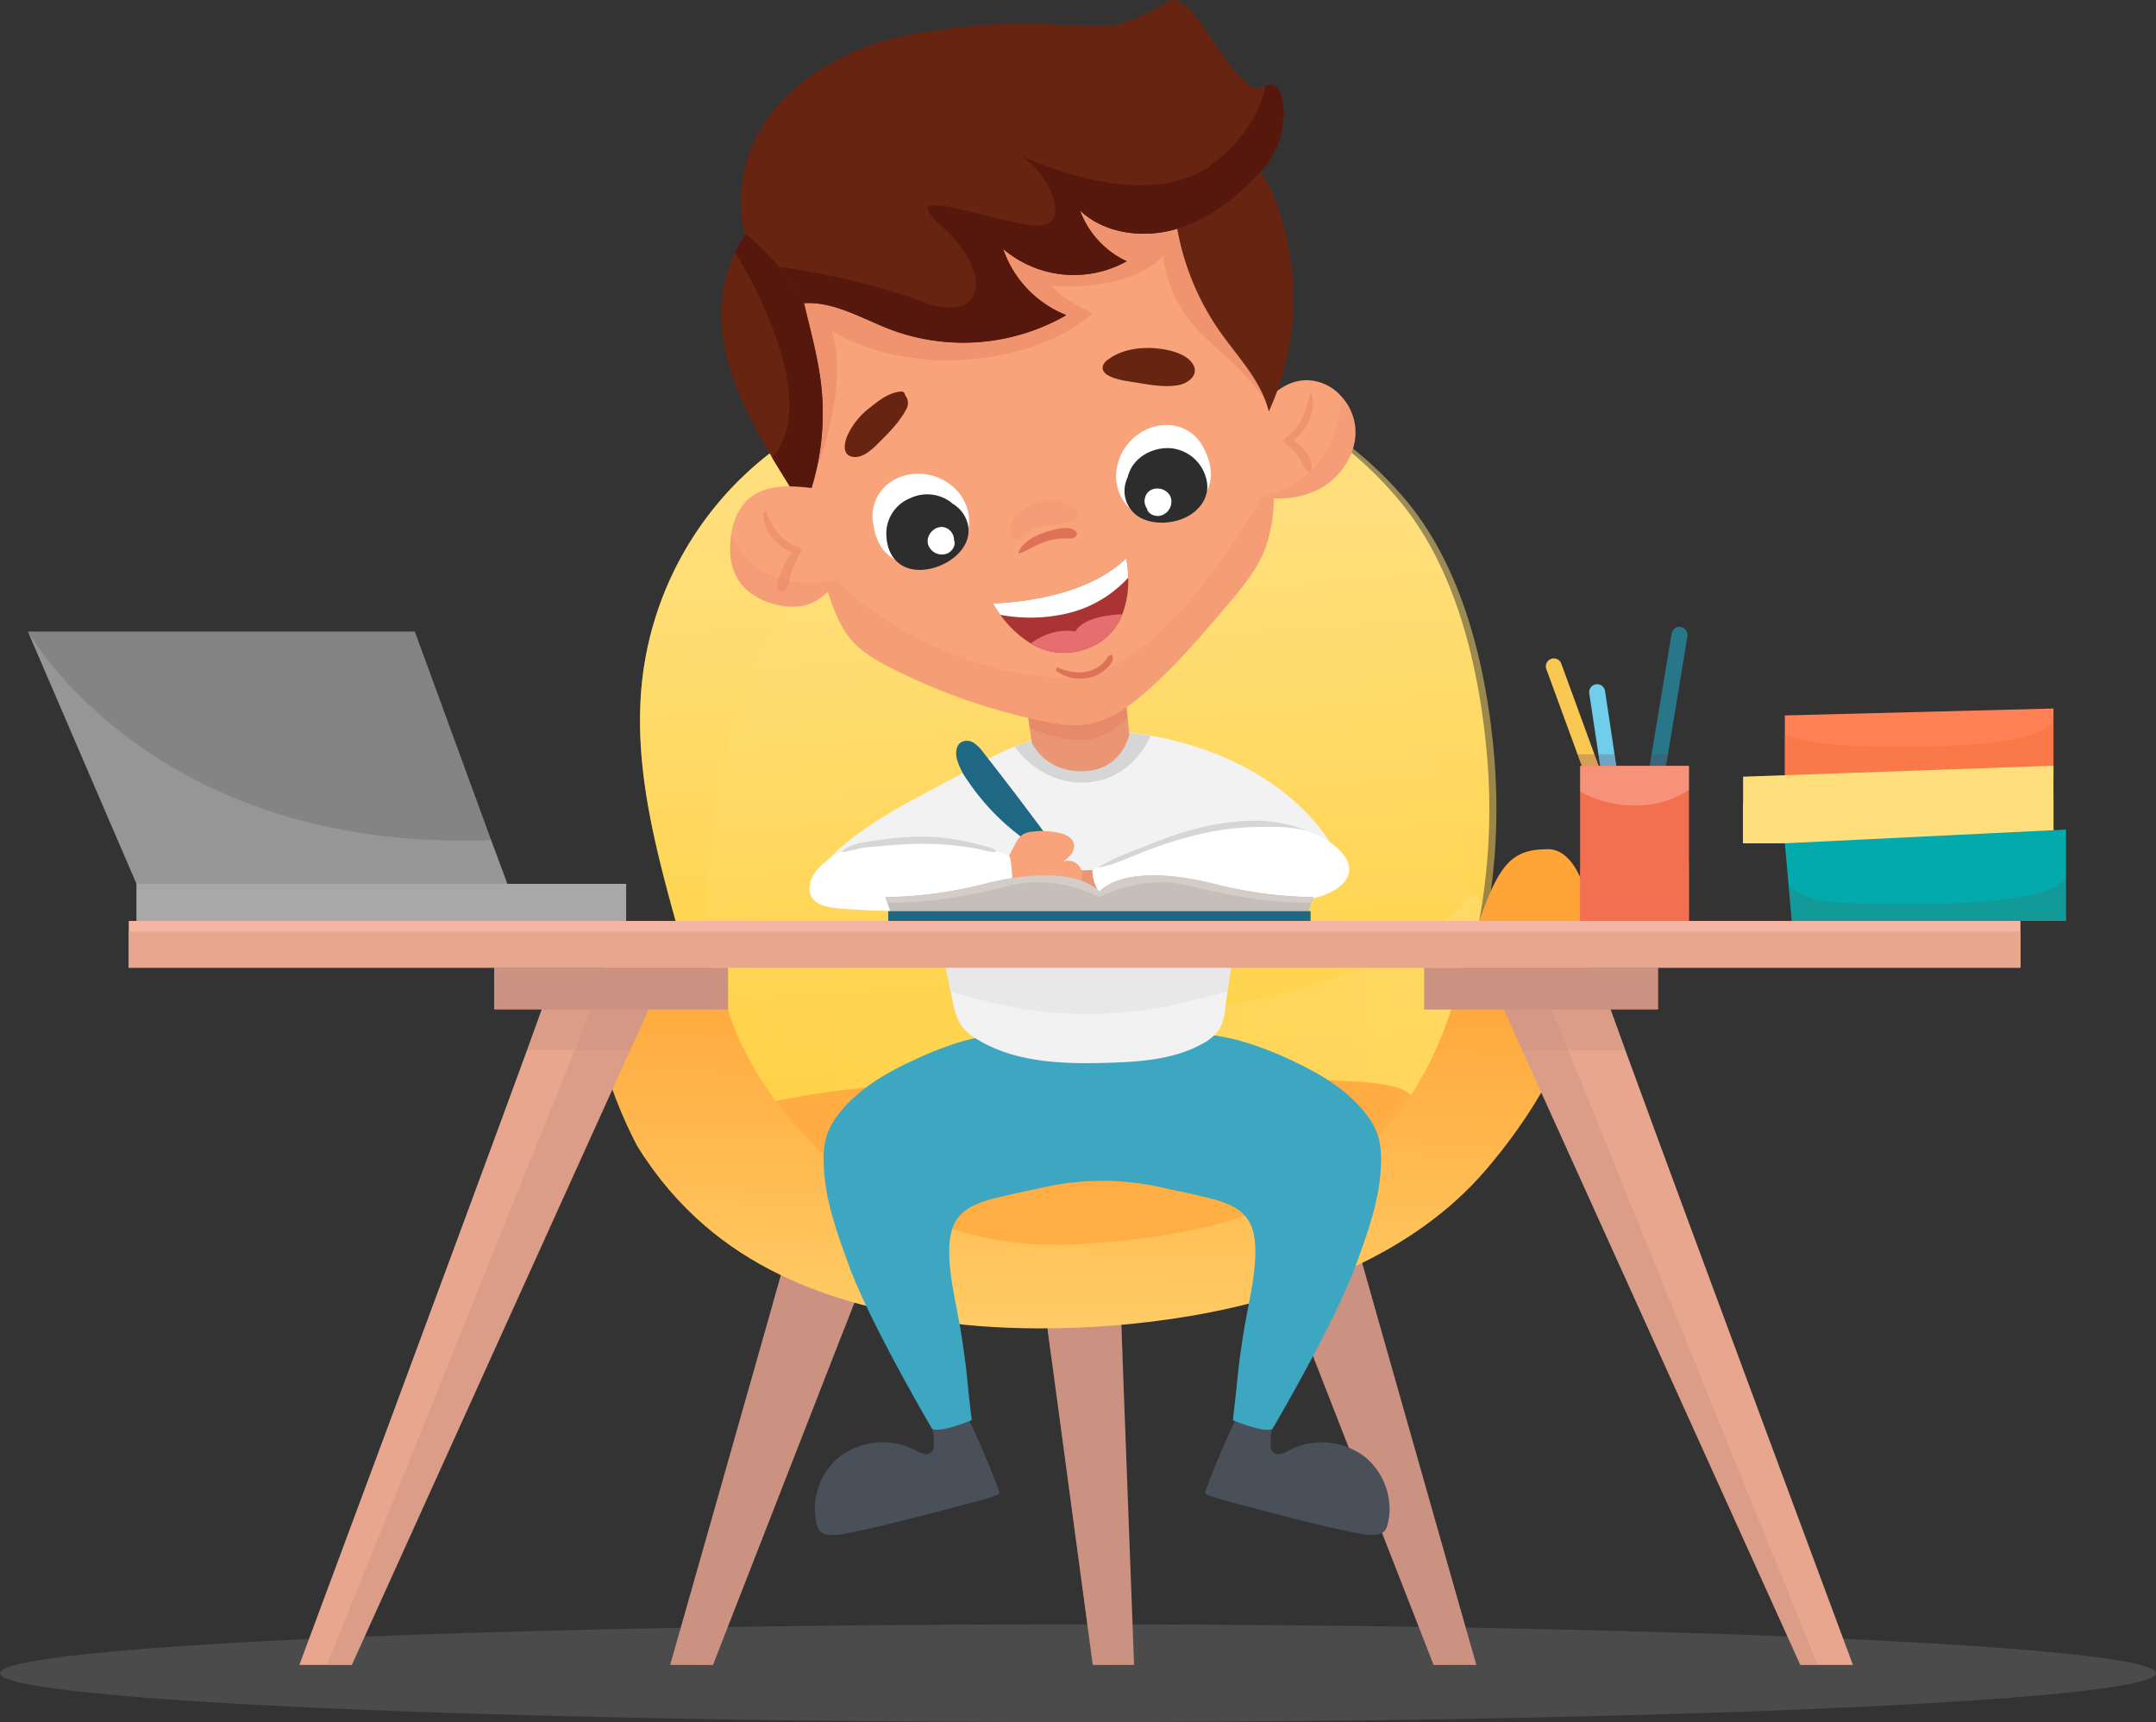 <svg xmlns="http://www.w3.org/2000/svg" xmlns:xlink="http://www.w3.org/1999/xlink" viewBox="0 0 650.18 519.38"><rect x="0" y="0" width="650.18" height="519.38" fill="#333333" stroke="none"/><defs><style>.cls-1{isolation:isolate;}.cls-2{fill:#6b6b6b;}.cls-2,.cls-48{opacity:0.42;}.cls-11,.cls-18,.cls-2,.cls-22,.cls-23,.cls-25,.cls-32,.cls-33,.cls-34,.cls-38,.cls-4,.cls-40,.cls-46,.cls-48,.cls-52,.cls-6,.cls-9{mix-blend-mode:multiply;}.cls-3{fill:#ff8155;}.cls-4{fill:#f46d36;}.cls-4,.cls-40{opacity:0.36;}.cls-5{fill:#cc9281;}.cls-6{opacity:0.44;}.cls-7{fill:url(#linear-gradient);}.cls-8{opacity:0.51;fill:url(#linear-gradient-2);}.cls-31,.cls-49,.cls-8{mix-blend-mode:screen;}.cls-9{opacity:0.45;fill:url(#linear-gradient-3);}.cls-10,.cls-11{fill:#ffae43;}.cls-11{opacity:0.56;}.cls-12{fill:url(#linear-gradient-4);}.cls-13{fill:#495059;}.cls-14{fill:#f2f2f2;}.cls-15,.cls-34{fill:#d6d6d6;}.cls-16{fill:#ea9573;}.cls-17{fill:#3da6c0;}.cls-18{opacity:0.4;}.cls-19{fill:#1f6884;}.cls-20{fill:#f8a37a;}.cls-21{fill:#fff;}.cls-22,.cls-23,.cls-29,.cls-33{fill:#dd7258;}.cls-22{opacity:0.31;}.cls-23{opacity:0.09;}.cls-24,.cls-25{fill:#672410;}.cls-25{opacity:0.32;}.cls-26{fill:#2d2d2d;}.cls-27{fill:#a33;}.cls-28{fill:#e56e6e;}.cls-30{fill:#56170d;}.cls-31{opacity:0.28;}.cls-32,.cls-33{opacity:0.12;}.cls-34{opacity:0.33;}.cls-35{fill:#e7a68d;}.cls-36{fill:#f4b5a2;}.cls-37{fill:#ffdf7b;}.cls-39{fill:#02aaac;}.cls-40{fill:#2d7f75;}.cls-41{fill:#c6bfb9;}.cls-42{fill:#d3ccc7;}.cls-43{fill:#f9c853;}.cls-44{fill:#70ceeb;}.cls-45{fill:#277789;}.cls-46{fill:#712e57;opacity:0.26;}.cls-47{fill:#f2704f;}.cls-49{opacity:0.24;}.cls-50{fill:#848484;}.cls-51{fill:#a0a0a0;}.cls-52{fill:#b7b7b7;opacity:0.35;}</style><linearGradient id="linear-gradient" x1="328.06" y1="323.71" x2="316.18" y2="163.6" gradientUnits="userSpaceOnUse"><stop offset="0" stop-color="#ffd247"/><stop offset="1" stop-color="#ffdf7b"/></linearGradient><linearGradient id="linear-gradient-2" x1="320.51" y1="296.92" x2="323.95" y2="158.13" xlink:href="#linear-gradient"/><linearGradient id="linear-gradient-3" x1="212.75" y1="313.83" x2="447.02" y2="313.83" xlink:href="#linear-gradient"/><linearGradient id="linear-gradient-4" x1="326.98" y1="398.05" x2="329.66" y2="289.81" gradientUnits="userSpaceOnUse"><stop offset="0" stop-color="#ffcb64"/><stop offset="1" stop-color="#ffa538"/></linearGradient></defs><g class="cls-1"><g id="Layer_2" data-name="Layer 2"><g id="Layer_1-2" data-name="Layer 1"><ellipse class="cls-2" cx="325.09" cy="504.65" rx="325.09" ry="14.74"/><polygon class="cls-3" points="619.26 213.69 619.26 233.81 538.25 233.81 538.25 215.78 619.26 213.69"/><path class="cls-4" d="M619.26,217.71V233.8h-81V221.46c4.1,1.72,11.76,3.46,26,3.64C592.11,225.44,612.66,224.46,619.26,217.71Z"/><path class="cls-5" d="M263.12,378.82l-8.62,22.09L215,502.14H202.1S223.21,428,233,393.38c2.87-10.12,4.78-16.87,4.92-17.38L250,377.35Z"/><g class="cls-6"><polygon class="cls-5" points="263.12 378.82 254.5 400.91 214.97 502.14 211 502.14 250.02 377.35 263.12 378.82"/></g><g class="cls-6"><path class="cls-5" d="M238,376l25.16,2.82-8.62,22.09A171.68,171.68,0,0,1,233,393.38C235.91,383.26,237.82,376.51,238,376Z"/></g><path class="cls-5" d="M342,502.14H329.56l-12.45-92.47-4.85-36,1.44.2,23.64,3.24c0,.76.51,14.18,1.17,32C339.91,446.14,342,502.14,342,502.14Z"/><g class="cls-6"><polygon class="cls-5" points="333.86 502.14 329.56 502.14 317.11 409.67 312.26 373.68 313.7 373.88 324.07 391.88 324.24 393.82 333.86 502.14"/></g><g class="cls-6"><path class="cls-5" d="M337.34,377.12c0,.76.51,14.18,1.17,32-7.44.5-14.58.67-21.4.58l-4.85-36Z"/></g><path class="cls-5" d="M445.21,502.14H432.34L392.58,400.31l-8.39-21.49,11.19-1.25,14-1.57c.14.52,2.11,7.48,5.07,17.88C424.31,428.7,445.21,502.14,445.21,502.14Z"/><g class="cls-6"><path class="cls-5" d="M436.12,502.14h-3.78L392.58,400.31l-8.39-21.49,11.19-1.25C402.46,399.8,427.6,476.24,436.12,502.14Z"/></g><g class="cls-6"><path class="cls-5" d="M414.42,393.88q-11.18,3.71-21.84,6.43l-8.39-21.49L409.35,376C409.49,376.52,411.46,383.48,414.42,393.88Z"/></g><path class="cls-7" d="M447,272.23a158.72,158.72,0,0,1-4,18.51c-6.24,22.22-9.22,44.34-33.5,58.91-4.68,2.8-10.75,4.78-15.49,7.44A130.44,130.44,0,0,1,364.39,369c-30.87,8.46-65.54,12.15-96.68,3.14a63,63,0,0,1-24.53-13.85c-10.07-9-17.79-20.84-23.58-33.26a182.66,182.66,0,0,1-6.85-17.08c-1.67-4.81-3.2-9.68-4.64-14.59s-2.74-9.59-4.06-14.4c-6-21.69-11.87-43.84-10.94-66.33a100.69,100.69,0,0,1,54.76-85.9c14.55-7.38,30.85-11,46.91-13,17.5-2.21,35.51-3.67,53.12-2.2a103.65,103.65,0,0,1,34.69,9.19,112.75,112.75,0,0,1,39.19,30c17.19,20.45,24.13,49.85,26.54,75.93A187.08,187.08,0,0,1,447,272.23Z"/><path class="cls-8" d="M445.11,290.38C443.9,273.7,429.67,122,314.68,138.76c-121.65,17.72-99.75,159.4-99.75,159.4L208.24,293c-1.42-4.77-2.76-9.58-4.1-14.37-6-21.65-12-43.75-11-66.2a100.42,100.42,0,0,1,55.22-85.73c14.67-7.37,31.11-11,47.3-13,17.64-2.2,35.81-3.66,53.56-2.2a105.43,105.43,0,0,1,35,9.18,113.64,113.64,0,0,1,39.52,29.9C441,171,448,200.31,450.45,226.33,452.39,247.06,451,269.52,445.11,290.38Z"/><path class="cls-9" d="M447,272.23a158.72,158.72,0,0,1-4,18.51c-6.24,22.22-6,41.69-24,56.28-4.23,3.44-20.27,7.41-25,10.07l-150.86,1.19c-10.07-9-17.79-20.84-23.58-33.26a182.66,182.66,0,0,1-6.85-17.08l1.61-12.5s21.26,18.41,112.77,12.8,113-34.15,116-38.37C444,268.61,445.44,269.86,447,272.23Z"/><path class="cls-10" d="M425.56,330.35c-.63,1-1.27,1.95-1.92,2.9a86.2,86.2,0,0,1-14.11,16.4c-7.12,6.26-15.41,10.78-23.9,14.56-30.73,13.69-64.73,18-97.83,14.61a100.67,100.67,0,0,1-19.46-3.62c-16.15-5-30.49-16.46-39.59-31.66a57.55,57.55,0,0,1-2.88-5.48c-.42-.88-.82-1.79-1.21-2.73h0c-.42-1,24.75-10.21,100.75-9.94,72.85.27,92.69-.56,99.35,4.3A8.86,8.86,0,0,1,425.56,330.35Z"/><path class="cls-11" d="M424.76,329.68a15,15,0,0,0-1.12,1.27c-4.13,5.32-22.56,23.68-93.75,27.33s-96.51-15.51-97.28-14l-.75,1.49-6-7.75c-.42-.88-.82-1.79-1.21-2.73h0c-.42-1,24.75-10.21,100.75-9.94C398.26,325.65,418.1,324.82,424.76,329.68Z"/><path class="cls-12" d="M192.26,345.81s-23.1-41.86-6.8-59.31,27.19-6,34.09,18.05,41.25,73.86,104.52,70.75c78.11-3.83,103.2-36.44,114.74-74.47s14-44.71,28.17-44.71S492.3,301,448.2,352.72s-137.72,50.8-166.39,45.58S216.05,384.1,192.26,345.81Z"/><path class="cls-13" d="M301.32,450.3c-.08.29-.38.44-.65.55a54.42,54.42,0,0,1-7.09,2.21l-9.25,2.43c-9.56,2.52-19.13,5-28.83,6.92a17.88,17.88,0,0,1-5.82.45,3.92,3.92,0,0,1-2.41-1.06,4.35,4.35,0,0,1-.85-1.77,18.43,18.43,0,0,1-.4-8.35A20.2,20.2,0,0,1,253.68,439a21.56,21.56,0,0,1,22.38-1.6,9.47,9.47,0,0,0,2.65,1.12,2.47,2.47,0,0,0,2.55-1,3.13,3.13,0,0,0,.34-1.51,20.86,20.86,0,0,0-2.2-10.33l11.1-.94q4.17,8.38,7.71,17.06,1.57,3.9,3,7.84A1,1,0,0,1,301.32,450.3Z"/><path class="cls-13" d="M418.36,460a4.37,4.37,0,0,1-.86,1.77,3.9,3.9,0,0,1-2.41,1.06,17.84,17.84,0,0,1-5.81-.45c-9.71-1.89-19.28-4.4-28.84-6.92l-9.25-2.43a54.76,54.76,0,0,1-7.08-2.21c-.28-.11-.58-.26-.66-.55a1.09,1.09,0,0,1,.09-.61q1.43-3.88,3-7.72,3.54-8.75,7.75-17.18l11.11.94a20.76,20.76,0,0,0-2.21,10.33,3.25,3.25,0,0,0,.34,1.51,2.48,2.48,0,0,0,2.55,1,9.35,9.35,0,0,0,2.65-1.12,21.56,21.56,0,0,1,22.38,1.6A20.34,20.34,0,0,1,419,453.78,18.33,18.33,0,0,1,418.36,460Z"/><path class="cls-14" d="M404.4,261.06c.06,2.47-2.2,4.38-4.47,5.35-5.67,2.42-12.11,1.45-18.26,1-20.78-1.39-41.39,4.18-62.19,5.15-4,.18-7.92.2-11.88.21l-53.68.23c-2.07,0-4.35-.06-5.89-1.44s-1.39-4.55.63-5l-3-2.47c10.79-14.75,31-23.2,46.91-32.19,3-1.7,6-3.4,9.12-4.87.45-.22.9-.42,1.36-.63,1-.44,2-.85,3-1.24,12.91-5,27.2-5.63,41-3.27q3.89.66,7.7,1.64c1.09.28,2.18.58,3.26.89,18.52,5.4,36.22,16.47,45.36,33.47A7.22,7.22,0,0,1,404.4,261.06Z"/><path class="cls-15" d="M347,221.94c-.38.92-5.78,13.52-19.69,14.07-12.5.5-19.58-8.39-21.27-10.8C319,220.23,333.25,219.58,347,221.94Z"/><path class="cls-16" d="M340.57,221.61s-2.25,10.79-14,11-15.4-8.68-15.4-8.68l-.64-4.36h0l-.92-6.25,26.93-6.21,2.53-.58.16,1.61.82,8.34Z"/><path class="cls-17" d="M416.46,348.42a21.57,21.57,0,0,0-1-6.19,22,22,0,0,0-3.55-6.29c-5.74-7.43-14.15-12.3-22.67-16.25a97.24,97.24,0,0,0-15.58-5.86h0a61.77,61.77,0,0,0-7.4-1.5c-9.48-1.3-19.09-.05-28.67.23l.06-.23c-1.75.16-3.5.25-5.24.28s-3.5-.12-5.24-.28c0,.08,0,.16.05.23-9.58-.28-19.19-1.53-28.67-.23a63.1,63.1,0,0,0-10.93,2.56,107.86,107.86,0,0,0-12,4.81c-8.52,3.95-16.94,8.82-22.67,16.25a21.75,21.75,0,0,0-3.55,6.29,23.8,23.8,0,0,0-1,8.14,51.8,51.8,0,0,0,.45,6c1.12,8.66,4.18,17.06,7.2,25.31.31.87.66,1.77,1,2.7,7.26,18.1,24.1,46.64,24.1,46.64,2,.7,6.42-.67,9.28-1.71,1.52-.55,2.6-1,2.6-1s-.85-7.09-1.16-10.28q-1-10.71-3-21.32c-1.25-6.69-2.79-13.41-2.61-20.22.08-3,.54-6.12,2.2-8.63,2.6-3.9,7.49-5.48,12-6.6,4.77-1.18,9.6-2.15,14.41-3.21a80.55,80.55,0,0,1,35.1,0c4.8,1.06,9.63,2,14.4,3.21,4.56,1.12,9.44,2.7,12,6.6,1.66,2.51,2.12,5.63,2.2,8.63.18,6.81-1.36,13.53-2.61,20.22q-2,10.59-3,21.32c-.31,3.19-1.15,10.28-1.15,10.28s1.8.78,4.06,1.53c2.75.92,6.16,1.79,7.81,1.2,0,0,18.61-31.54,25.14-49.34.94-2.58,1.89-5.17,2.78-7.79,2.61-7.65,4.73-15.46,4.86-23.5C416.49,349.72,416.48,349.06,416.46,348.42Z"/><g class="cls-18"><path class="cls-17" d="M373.64,313.83h0s-9.13,12.47-39.78,14.56c-26,1.77-42-9.9-46.26-13.51a63.1,63.1,0,0,1,10.93-2.56c9.48-1.3,19.09-.05,28.67.23,0-.07,0-.15-.05-.23,1.74.16,3.49.25,5.24.28s3.49-.12,5.24-.28l-.06.23c9.58-.28,19.19-1.53,28.67-.23A59.9,59.9,0,0,1,373.64,313.83Z"/></g><path class="cls-14" d="M375.19,265c-1.29,9.84-2.31,16.06-3.39,23.06-.51,3.33-1,6.85-1.62,11-.2,1.45-.41,3-.62,4.62-.31,2.35-.65,4.79-1.91,6.8a13.29,13.29,0,0,1-4.88,4.22c-8.53,4.83-18.72,5.54-28.52,5.84-13.69.42-28.21,0-39.82-7.23a15.27,15.27,0,0,1-4.54-4,19.19,19.19,0,0,1-2.5-6.95c-.22-1-.46-2.13-.71-3.31-.67-3.24-1.45-7-2.25-11-1.92-9.54-4-20.17-5.37-26.8Z"/><path class="cls-19" d="M309.36,253.41a69.93,69.93,0,0,1-17.54-17.95,22.13,22.13,0,0,1-3.17-6.19c-.56-2-.44-4.46,1.31-5.47a3.75,3.75,0,0,1,3.74.28,10.89,10.89,0,0,1,2.77,2.77q10,12.75,19.61,25.78Z"/><path class="cls-16" d="M333.46,262.31l-11.5.32a100.48,100.48,0,0,0-11.63.76,50.92,50.92,0,0,0-11.75,3.16,1.88,1.88,0,0,0-1.19.93,1.64,1.64,0,0,0,.59,1.61,8.67,8.67,0,0,0,5,2,51.71,51.71,0,0,0,13.72-.29c6.89-.84,13.73-2,20.56-3.14Z"/><path class="cls-20" d="M301.46,264.4q2.09-4.93,4.6-9.69a7.65,7.65,0,0,1,2.26-2.94,6.78,6.78,0,0,1,3-.94,23.91,23.91,0,0,1,8,.35c1.9.41,4,1.32,4.5,3.19a4,4,0,0,1-.8,3.28,10.84,10.84,0,0,1-2.6,2.31,4.26,4.26,0,0,1,4.12,7.41c1.61-.2,3.64.6,3.75,2.22a2.59,2.59,0,0,1-1.27,2.22,6.93,6.93,0,0,1-2.52.87,43.43,43.43,0,0,1-23.35-2Z"/><path class="cls-21" d="M401.06,254c-17.63-12.64-55.47,1-71.58,8.34-.41,4.69,4,9.89,4.41,10.72,0,0,40.3-.68,54.57-1.1S414.32,263.48,401.06,254Z"/><path class="cls-21" d="M244.74,265a11.29,11.29,0,0,1,.87-1.65c2-3.15,8.81-7.49,12.47-8.14,21.67-3.84,38.55-.69,46.21,2.94.94.45,1.09,11,1.32,12.81a1.9,1.9,0,0,1-.19,1.45,1.93,1.93,0,0,1-1.36.55,256.87,256.87,0,0,1-50.36,1.08c-2.52-.2-5.13-.46-7.26-1.8C243.74,270.58,243.68,267.62,244.74,265Z"/><path class="cls-22" d="M340.07,216.49c-3.3,3-7.63,6.06-11.8,6.51-8.28.9-17.48-3.32-17.71-3.42h0l-.92-6.25,26.93-6.21,2.69,1Z"/><path class="cls-20" d="M384.17,149.14c0,.32,0,.63,0,1a46.63,46.63,0,0,1-2.57,15.22c-2.46,6.47-7,11.89-11.5,17.17-7.83,9.24-15.7,18.52-24.85,26.45-4.82,4.18-10.22,8.08-16.49,9.29-5.09,1-10.34.12-15.41-1a184.28,184.28,0,0,1-44.15-15.54c-4.56-2.29-9.13-4.86-12.46-8.73-3.44-4-5.29-9.13-7-14.15-.43-1.27-.84-2.55-1.25-3.84a376.7,376.7,0,0,1-16.11-76.53l-.06-2.22c-4.23-11.06,3.36-23.1,12-31.22a102.48,102.48,0,0,1,73.91-27.5c11.81.52,23.8,3.25,33.56,9.91,10.92,7.45,18.24,19.29,22.57,31.78s6,25.72,7.55,38.84C383.14,128.38,384.38,138.74,384.17,149.14Z"/><path class="cls-23" d="M384.15,150.09a46.63,46.63,0,0,1-2.57,15.22c-2.46,6.47-7,11.89-11.5,17.17-7.83,9.24-15.7,18.52-24.85,26.45-4.82,4.18-10.22,8.08-16.49,9.29-5.09,1-10.34.12-15.41-1a184.28,184.28,0,0,1-44.15-15.54c-4.56-2.29-9.13-4.86-12.46-8.73-3.44-4-5.29-9.13-7-14.15-.43-1.27-.84-2.55-1.25-3.84.75.3,3.07-1.16,4.19.13,13.25,15.06,48.69,32.21,74.39,28.64s53.54-53.89,53.54-53.89Z"/><path class="cls-22" d="M244.13,136.58l1.54,6.29s10.59-25.21,5.24-43.06c0,0,15.7,10.71,41.4,8.57s37.12-13.92,37.12-13.92-8.56-3.57-12.13-8.21c0,0,23.2,2.14,33.55-9.28,0,0,0,13.92,14.28,26.41s16.63,17.91,16.63,17.91l-8.12-44L346.57,47l-41.05,8.92L251.62,78.4l-13.56,2.85s-2.5,14.64-2.14,17.49S244.13,136.58,244.13,136.58Z"/><path class="cls-21" d="M341.67,154.21a13.54,13.54,0,0,1-5.1-10.4A15.7,15.7,0,0,1,340.92,133a15.2,15.2,0,0,1,10.56-4.84,12.56,12.56,0,0,1,10.33,5,17.84,17.84,0,0,1,1.77,3.24,16.55,16.55,0,0,1,1.61,6.74c-.06,3.65-2,7.06-4.56,9.67a12.92,12.92,0,0,1-7.25,4.11c-3,.41-6-.69-8.78-1.78-1.85-.72-3.86-1.6-4.65-3.41Z"/><path class="cls-24" d="M242.5,153.46q-4.45-6.86-8.68-13.85l-.92-1.52c-7.73-13-14.81-26.85-15.4-41.87a43.28,43.28,0,0,1,4.16-20.09,38,38,0,0,1,3.25-5.53,29.1,29.1,0,0,1,15.37-11.46l.22.6c-2.4,10.37-.59,20.81,1.86,31.3,1.95,8.33,4.31,16.7,5.27,25.1A76.63,76.63,0,0,1,242.5,153.46Z"/><path class="cls-20" d="M397.93,147.44a27,27,0,0,1-17.31,2.44h0a31.58,31.58,0,0,1-4.29-1l2.32-21.34c2-7.16,8.72-13.24,16.14-12.85a14.24,14.24,0,0,1,9.61,4.74,16.24,16.24,0,0,1,4.35,10C409.16,136.77,404.45,143.93,397.93,147.44Z"/><path class="cls-24" d="M389,103.12a80.36,80.36,0,0,1-6.38,21c-2.2-9.19-9.22-16.3-14.65-24a76.55,76.55,0,0,1-4.49-7.2,78.39,78.39,0,0,1-9-27.48l14.75-18.71,1.25-1.57a11.36,11.36,0,0,1,1.16.24c6,1.56,10,7.76,12.39,13.65A82.38,82.38,0,0,1,389,103.12Z"/><path class="cls-25" d="M389,103.12c-.93-14.75-4-38-13.87-32.57s-11.52,16.1-11.65,22.33a78.39,78.39,0,0,1-9-27.48l14.75-18.71,2.41-1.33c6,1.56,10,7.76,12.39,13.65A82.38,82.38,0,0,1,389,103.12Z"/><path class="cls-24" d="M272.92,119.14a1.07,1.07,0,0,0-1.15-1.06c-3.58.25-6.58,2.59-9.29,4.76a22.28,22.28,0,0,0-6.87,8.39c-.88,2.07-1.79,5.72,1.21,6.48,3.37.86,6.62-2.6,8.72-4.7,2.83-2.84,5.83-5.92,7.72-9.51A3.75,3.75,0,0,0,272.92,119.14Z"/><path class="cls-24" d="M359.65,109.68c-2.06-3.13-7.33-4.26-10.77-4.6-4.19-.4-9,.1-12.72,2.1a8,8,0,0,0-1.58,1,4.19,4.19,0,0,0-1.78,1.7c-1.81,3.78,6,4.91,8,5.21,4.6.7,9.64,1.85,14.29,1.12C358.13,115.78,361.89,113.09,359.65,109.68Z"/><path class="cls-26" d="M343.29,153c-2.42-4.06-2.43-9.53,1.33-12.8,3.44-3,9.59-3.7,13.12-.46,3.7,3.39,4.93,9.29.68,12.77-3.5,2.88-10.26,2.9-13.85.13-8.81-6.81,9.42-20.36,13.45-8.79,1.87,5.38-3.09,7.7-7.64,7.37-1.82-.13-4.31-.74-4.9-2.78-.67-2.31,1.83-5.15,3.8-6s5-.39,5.45,2.1a3.42,3.42,0,0,1-3.92,4.06c-1-.12-2.41-.67-2.61-1.73s1.29-2.29,2.39-2.34c.84,0,2.58,1,1.49,2-.39.35-1,.1-1.4.1-.66-.25-.71-.27-.14,0,.52-.06.77.25.73.91l3.06-1.75-.36-.4c-.84-2.32-4.44-1.42-3.76,1a4.92,4.92,0,0,0,2.07,2.86,2,2,0,0,0,3.05-1.75c-.16-1.95-1.3-3.88-3.48-4a3.42,3.42,0,0,0-3.39,4.24c1.46,4.56,8.41,1.1,6-3.21-2.25-4-9.35-1.56-8.26,3s8.49,4.23,10,.14c1.65-4.52-3.09-8.22-7.3-7-4.56,1.35-6.56,7-2.71,10.27,3.34,2.81,8.93,2.35,11.44-1.34a7.53,7.53,0,0,0-2.48-10.82c-9-4.76-19.71,9.94-10,15.5,4,2.28,9.86,1.8,13.57-.83,4.06-2.88,4.58-8.11,2.26-12.29-4.9-8.82-18.13-4.83-21.21,3.49a9.23,9.23,0,0,0,4.18,11.53c4,2.06,9.26,1.82,13.34,0,4.4-2,7.74-6.41,6.56-11.4a12.18,12.18,0,0,0-10.89-9.6c-4.79-.32-10,2.13-12.1,6.55-1.88,3.85-1.42,8.9,2.23,11.51.16.11.35-.11.26-.27Z"/><path class="cls-21" d="M291.65,161.21A13.53,13.53,0,0,0,290,149.75a15.65,15.65,0,0,0-9.7-6.51,15.22,15.22,0,0,0-11.45,1.93,12.58,12.58,0,0,0-5.74,9.93,17.61,17.61,0,0,0,.37,3.68,16.47,16.47,0,0,0,2.45,6.48c2.11,3,5.64,4.7,9.21,5.43a13,13,0,0,0,8.31-.69c2.71-1.34,4.55-3.93,6.26-6.42,1.12-1.62,2.29-3.49,1.92-5.43Z"/><path class="cls-21" d="M345.26,150.28a3.83,3.83,0,0,0,.6,3.06c.29,1.56,2.16,2.48,3.81,2.25a4.35,4.35,0,0,0,3.58-4.09C353.49,146.86,346.3,145.61,345.26,150.28Z"/><path class="cls-26" d="M290,161.2c1.39-3.77-.49-7.75-3.6-10a12,12,0,0,0-12-.91,11.48,11.48,0,0,0-7.11,10.26c-.08,4.73,1.8,9.24,6.57,10.81,7.91,2.62,21-4.88,17.7-14.28-3.11-8.81-17.42-9.34-22-1.51a10.69,10.69,0,0,0,1.47,12c3.42,3.68,9,3,13,.65s7.41-7.3,4.88-11.88c-2.15-3.9-7.94-5.56-12-4.31-4.35,1.32-7.17,6.13-5.14,10.43a7.57,7.57,0,0,0,11,3.16c3.4-2.22,5.38-7.55,1.66-10.44s-9.83-1-10.49,3.86c-.76,5.65,6.39,7.75,9.52,3.32,3.57-5.05-3.92-9.18-7-4.54a3.94,3.94,0,0,0,1,5.49,3.39,3.39,0,0,0,5.11-2.47,3.28,3.28,0,0,0-4.31-3.23c-2.45.77-2.81,3.64-1.69,5.63a2.06,2.06,0,0,0,3.71-.49,4.56,4.56,0,0,0,0-3.09c-.8-2.36-4.39-1.42-3.76,1l0,.49H280a1.5,1.5,0,0,1,.18-1.5,16.21,16.21,0,0,1-1.33,1.05c-1.49,0-.79-1.93-.15-2.42a2.69,2.69,0,0,1,2.85-.08c1.14.74.59,2-.11,2.94-3.24,4.18-9.06-1.59-4.63-4.64,3.55-2.43,11.05.79,7.64,5.47-2.24,3.08-8.18,6.05-11,2.21s-.93-8.67,3.25-10.37,10.67-.26,11.87,4.67c1.13,4.6-4,8.82-7.83,10.18-5.18,1.84-10.13-1.17-10.61-6.64-.27-3.08.4-5.76,2.73-7.89a11.12,11.12,0,0,1,6.91-2.9c5.67-.27,9.6,4.51,9.92,9.88a.19.19,0,0,0,.38,0Z"/><path class="cls-21" d="M286.47,160a3.83,3.83,0,0,1,1.22,2.87c.64,1.46-.39,3.27-1.88,4a4.36,4.36,0,0,1-5.26-1.37C277.73,161.79,283,156.71,286.47,160Z"/><path class="cls-27" d="M338.46,185.25a17.65,17.65,0,0,1-11.34,10.57,19,19,0,0,1-16.22-1.73h0a31.75,31.75,0,0,1-9.21-8.64,30.17,30.17,0,0,1-2.2-3.43c.56-.18,26.3-.18,40.11-13.61a32.36,32.36,0,0,1,.63,5.84A28.38,28.38,0,0,1,338.46,185.25Z"/><path class="cls-21" d="M340.23,174.24a36.25,36.25,0,0,1-16.86,10.38,48.89,48.89,0,0,1-21.68.82,30.17,30.17,0,0,1-2.2-3.43c.56-.18,26.3-.18,40.11-13.61A32.36,32.36,0,0,1,340.23,174.24Z"/><path class="cls-28" d="M338.46,185.25a17.65,17.65,0,0,1-11.34,10.57,19,19,0,0,1-16.22-1.73h0s5.84-5,13.45-3.61C324.35,190.47,325.76,185.87,338.46,185.25Z"/><path class="cls-22" d="M390.16,132.92c3.95-3.41,7-8.93,5.46-14.12a.32.32,0,0,0-.62,0c-1.13,5.3-2.56,10.06-7.29,13.26a1.12,1.12,0,0,0,0,1.91,12.23,12.23,0,0,1,4.19,4.21c.83,1.39,1.19,2.95,2.47,4a.54.54,0,0,0,.83-.11C396.69,138.7,393.08,135,390.16,132.92Z"/><path class="cls-29" d="M318.74,202.5a12.37,12.37,0,0,0,11.45,1.39c1.75-.71,6.52-3.88,5.2-6.25a.32.32,0,0,0-.35-.14c-1.05.26-1.36,1.39-2.06,2.15a10,10,0,0,1-3.56,2.41c-3.27,1.34-7.06.68-10.23-.64-.64-.26-1,.74-.45,1.08Z"/><path class="cls-24" d="M380.4,51.58C373.31,59.2,364.92,66,355,69s-21.71,1.62-29.3-5.5a27.37,27.37,0,0,0,14.08,15.3,32.82,32.82,0,0,1-37.29-3.75,33.1,33.1,0,0,0,19.07,20,62.41,62.41,0,0,1-52.86,4.39c-9.39-3.57-18.78-9.57-28.65-7.71L234.73,85l-9.86-12.66A53.49,53.49,0,0,1,223.62,64c-2.21-32.11,28.15-49.27,50.17-53.41,40.43-7.61,54.76.7,67.44-4.5A70,70,0,0,0,352.09.5c8.22-5.16,20.49,31.1,29.56,25.53C387.68,22.32,390.59,40.63,380.4,51.58Z"/><path class="cls-30" d="M242.5,153.46q-4.45-6.86-8.68-13.85l-.92-1.52c16.29-19.18-11.24-62-11.24-62a38,38,0,0,1,3.25-5.53A79.44,79.44,0,0,1,242.36,91c1.95,8.33,4.31,16.7,5.27,25.1A76.63,76.63,0,0,1,242.5,153.46Z"/><path class="cls-20" d="M255.53,171c-.9,1.33-1.84,2.69-2.86,4-2.87,3.71-6.3,7-10.81,7.74-6.3,1.1-14.69-1.71-18.57-6.87a16.78,16.78,0,0,1-3.09-9.7,28.8,28.8,0,0,1,.29-4.87,21,21,0,0,1,2.08-6.7c4.73-8.9,14.42-8.42,23.1-7.29Z"/><path class="cls-22" d="M240.76,165c-5-1.56-7.88-5.8-9.6-10.48a.48.48,0,0,0-.94.13c-.18,5.43,3.79,9.82,8.51,12a34.72,34.72,0,0,0-2.67,4.72c-.8,1.74-1.79,3.76-1.54,5.7a1.37,1.37,0,0,0,2.53.69c1-1.56,1.14-3.52,1.7-5.26a27.73,27.73,0,0,1,2.68-5.8A1.14,1.14,0,0,0,240.76,165Z"/><path class="cls-30" d="M380.4,51.58C373.31,59.2,364.92,66,355,69s-21.71,1.62-29.3-5.5a27.37,27.37,0,0,0,14.08,15.3,32.82,32.82,0,0,1-37.29-3.75,33.1,33.1,0,0,0,19.07,20,62.41,62.41,0,0,1-52.86,4.39c-8.61-3.28-17.22-8.59-26.19-8,0-.14-.07-.29-.11-.43a79.63,79.63,0,0,0-7.47-10.51c.37,0,23,2.93,42.79,10.36,20,7.5,21.77-8.92,6.07-22.84s19.27.35,29.62,0,2.14-16.78-5.71-21.06,34.62,19.63,57.47,2.85c10.4-7.64,14.81-16.47,16.52-23.81C387.68,22.32,390.59,40.63,380.4,51.58Z"/><g class="cls-31"><path class="cls-24" d="M351.81,1.83a35,35,0,0,1-23.06,24.76c-8.84,2.79-18.49,1.91-27.39,4.49a11.1,11.1,0,0,0-5.75,3.27c-2.15,2.7-1.93,6.78-4.19,9.4-2.12,2.46-5.82,2.86-9,2.27s-6.2-2-9.41-2.48-6.92.17-8.8,2.82c-3,4.23.43,10.18-.71,15.24-1,4.37-5.21,7.26-9.46,8.66-10.28,3.41-21.69.33-30.41-6.27-2.21-32.11,28.15-49.27,50.17-53.41,40.43-7.61,54.76.7,67.44-4.5C345,4.54,351.91,1.39,351.81,1.83Z"/></g><g class="cls-32"><path class="cls-29" d="M324.22,153.89a8.83,8.83,0,0,0-6.45-3,15.35,15.35,0,0,0-7,1.66c-3,1.43-5.85,3.58-6.27,7.12a3.51,3.51,0,0,0,.3,2.15,2,2,0,0,0,2.64.94,4.41,4.41,0,0,0,1.15-1.13c1.8-2.08,4.69-2.78,7.41-3.11s5.56-.39,8-1.59a1.89,1.89,0,0,0,.62-.42C325.28,155.84,324.84,154.65,324.22,153.89Z"/></g><path class="cls-29" d="M324.67,160.61c-1.65-2.62-7.32-.78-9.67,0-3.16,1.1-6.57,2.84-7.9,6.07-.05.13.11.27.23.23,3.05-1,5.65-3,8.78-3.82a19.22,19.22,0,0,1,5.33-.7c1.34,0,2.13.3,3.1-.75A.89.89,0,0,0,324.67,160.61Z"/><path class="cls-33" d="M252.67,175c-2.87,3.71-6.3,7-10.81,7.74-6.3,1.1-14.69-1.71-18.57-6.87a16.78,16.78,0,0,1-3.09-9.7,28.8,28.8,0,0,1,.29-4.87C221.83,165,228.66,179,252.67,175Z"/><path class="cls-33" d="M397.93,147.44a27,27,0,0,1-17.31,2.44c24.78-6.33,23.78-30.5,23.78-30.5a16.24,16.24,0,0,1,4.35,10C409.16,136.77,404.45,143.93,397.93,147.44Z"/><path class="cls-15" d="M254,257a39.67,39.67,0,0,0,5-1.08,52.84,52.84,0,0,1,5.62-.66c3.87-.32,7.77-.66,11.65-.75a91.6,91.6,0,0,1,11.83.53c2.16.24,4.31.52,6.44.92,1.82.34,3.69,1.08,5.54,1a.29.29,0,0,0,.14-.54c-1.53-1-3.56-1.32-5.33-1.78-2.16-.55-4.34-1.06-6.55-1.42a64.16,64.16,0,0,0-12.46-.85,108,108,0,0,0-11.5,1.08c-3.23.45-8,.95-10.43,3.36a.09.09,0,0,0,.06.15Z"/><path class="cls-15" d="M331.37,261.68c5.51-1.08,10.84-3.87,16.12-5.77a124.76,124.76,0,0,1,15.61-4.62,81.69,81.69,0,0,1,15.26-1.85c5-.12,10.56-.22,15.43,1.08a.05.05,0,0,0,0-.1,42.09,42.09,0,0,0-14.75-2.9,73.4,73.4,0,0,0-15.5,1.72,104.91,104.91,0,0,0-16.46,5.31c-5.22,2.07-11,4-15.79,7a.06.06,0,0,0,.05.11Z"/><g class="cls-18"><path class="cls-13" d="M301.32,450.3c-.08.29-.38.44-.65.55a54.42,54.42,0,0,1-7.09,2.21l-9.25,2.43c-9.56,2.52-19.13,5-28.83,6.92a17.88,17.88,0,0,1-5.82.45,3.92,3.92,0,0,1-2.41-1.06,4.35,4.35,0,0,1-.85-1.77,18.43,18.43,0,0,1-.4-8.35c3.91,2,16.56,6.8,37.06-.75,7.15-2.63,11.93-5.84,15.13-9.08q1.57,3.9,3,7.84A1,1,0,0,1,301.32,450.3Z"/></g><g class="cls-18"><path class="cls-13" d="M418.36,460a4.37,4.37,0,0,1-.86,1.77,3.9,3.9,0,0,1-2.41,1.06,17.84,17.84,0,0,1-5.81-.45c-9.71-1.89-19.28-4.4-28.84-6.92l-9.25-2.43a54.76,54.76,0,0,1-7.08-2.21c-.28-.11-.58-.26-.66-.55a1.09,1.09,0,0,1,.09-.61q1.43-3.88,3-7.72a58.48,58.48,0,0,0,28.14,12.62,66.09,66.09,0,0,0,24.35-.81A18.33,18.33,0,0,1,418.36,460Z"/></g><g class="cls-18"><path class="cls-17" d="M375.88,429.8c-2.26-.75-4.06-1.53-4.06-1.53s.84-7.09,1.15-10.28q1-10.71,3-21.32c1.25-6.69,2.79-13.41,2.61-20.22-.08-3-.54-6.12-2.2-8.63-2.6-3.9-7.48-5.48-12-6.6-4.77-1.18-9.6-2.15-14.4-3.21a80.55,80.55,0,0,0-35.1,0c-4.81,1.06-9.64,2-14.41,3.21-4.55,1.12-9.44,2.7-12,6.6-1.66,2.51-2.12,5.63-2.2,8.63-.18,6.81,1.36,13.53,2.61,20.22q2,10.59,3,21.32c.31,3.19,1.16,10.28,1.16,10.28s-1.08.47-2.6,1c0,0-22.78-55.53-11.3-67.54s39.75-17.57,55.42-17.42,41,5,49.71,14.42S374.24,419.65,375.88,429.8Z"/></g><g class="cls-18"><path class="cls-17" d="M416.47,350.37c-.13,8-2.25,15.85-4.86,23.5a15.92,15.92,0,0,1-1.5-1.09,17.77,17.77,0,0,1-6.2-9.21,4,4,0,0,1-.1-2.07c.36-1.28,1.71-2,2.87-2.63a24.09,24.09,0,0,0,9.78-10.45C416.48,349.06,416.49,349.72,416.47,350.37Z"/></g><g class="cls-18"><path class="cls-17" d="M264.33,373.48c-.39,3-2.85,5.34-4.87,7.66a33.6,33.6,0,0,0-2.48,3.22c-.37-.93-.72-1.83-1-2.7-3-8.25-6.08-16.65-7.2-25.31a41.71,41.71,0,0,0,4.41,5.16c3,3.06,6.45,5.76,9.75,8.56a5.22,5.22,0,0,1,1,1.11A3.5,3.5,0,0,1,264.33,373.48Z"/></g><path class="cls-34" d="M371.8,288.1c-.51,3.33-1,6.85-1.62,11l-12.68,3.13a123.18,123.18,0,0,1-61.76-.68l-9.06-2.45c-.67-3.24-1.45-7-2.25-11Z"/><path class="cls-35" d="M197.65,299.9l-2.07,4.56-5.5,12.16-84,185.52H90.28s49.25-132.31,68.66-185.43c4.65-12.71,7.58-20.88,7.72-21.63Z"/><g class="cls-6"><path class="cls-5" d="M166.66,295.08l31,4.82-7.57,16.72c-12.69,0-23.3.05-31.14.09C163.59,304,166.52,295.83,166.66,295.08Z"/></g><path class="cls-35" d="M558.78,502.14H542.93L459.06,316.78l-7.64-16.88,5-.77,26-4.05c.14.75,3.1,9,7.76,21.75C509.6,370,558.78,502.14,558.78,502.14Z"/><g class="cls-6"><path class="cls-5" d="M490.16,316.83l-31.1-.05-7.64-16.88,31-4.82C482.54,295.83,485.5,304.05,490.16,316.83Z"/></g><g class="cls-6"><polygon class="cls-5" points="548.12 502.14 542.93 502.14 459.06 316.78 451.42 299.9 456.38 299.13 467.93 304.46 548.12 502.14"/></g><rect class="cls-5" x="149.04" y="291.86" width="70.51" height="12.59"/><rect class="cls-5" x="429.51" y="291.86" width="70.51" height="12.59"/><rect class="cls-36" x="38.83" y="277.76" width="570.48" height="14.1"/><rect class="cls-35" x="38.83" y="280.97" width="570.48" height="10.89"/><g class="cls-6"><rect class="cls-5" x="149.04" y="291.86" width="70.51" height="12.59"/></g><g class="cls-6"><rect class="cls-5" x="429.51" y="291.86" width="70.51" height="12.59"/></g><g class="cls-6"><polygon class="cls-5" points="195.58 304.46 190.08 316.62 106.13 502.14 98.63 502.14 178.3 304.46 195.58 304.46"/></g><polygon class="cls-37" points="619.26 230.94 619.26 254.34 525.66 254.34 525.66 234.25 619.26 230.94"/><g class="cls-38"><path class="cls-37" d="M619.26,241v13.35h-93.6V242c2,2.32,6.23,4.9,15.43,4.9C555.21,246.87,599.45,248.39,619.26,241Z"/></g><polygon class="cls-39" points="623.04 250.2 623.04 277.76 540.35 277.76 539.38 266.91 538.25 254.34 623.04 250.2"/><path class="cls-40" d="M623,264v13.78H540.35l-1-10.85c.09.14,3,4.6,15.63,5.3C567.86,272.92,620.39,274.31,623,264Z"/><path class="cls-41" d="M396.07,270.59l-.55,1.62-1.09,3.21-62.89,1.5-62.88-1.5L267,270.59a129.51,129.51,0,0,0,29.11-3.8c14.34-3.79,29.1-4.21,35.42,2.11,6.33-6.32,21.09-5.9,35.43-2.11A129.45,129.45,0,0,0,396.07,270.59Z"/><polygon class="cls-19" points="395.23 277.76 267.86 277.76 267.86 274.81 269.7 274.81 395.23 274.81 395.23 277.76"/><path class="cls-42" d="M396.07,270.59l-.55,1.62c-8.14.36-21.8-1.2-36.56-5s-27,3.37-27.42,3.37V268.9c6.33-6.32,21.09-5.9,35.43-2.11A129.45,129.45,0,0,0,396.07,270.59Z"/><path class="cls-42" d="M267,270.59l.56,1.62c8.14.36,21.8-1.2,36.56-5s27,3.37,27.41,3.37V268.9c-6.32-6.32-21.08-5.9-35.42-2.11A129.51,129.51,0,0,1,267,270.59Z"/><path class="cls-43" d="M486.64,250.27a2.62,2.62,0,0,1-.82.14,2.4,2.4,0,0,1-2.26-1.58l-5.14-14h0l-2.67-7.28-9.42-25.74a2.4,2.4,0,1,1,4.51-1.65l10,27.39,2,5.45h0l.75,2.05,1.36,3.69,3.1,8.48A2.4,2.4,0,0,1,486.64,250.27Z"/><path class="cls-44" d="M485.82,236.43l.17,2.4h-.25a2,2,0,0,1-.77-.13c-1.31-.43-1.55-2-1.71-3.11l-.09-.58-.31-2.05h0l-.82-5.45L479.25,209a2.41,2.41,0,0,1,4.76-.71c.78,5.24,2,13.16,2.88,19.2.5,3.33.93,6.1,1.14,7.51.09.59.14.94.16,1l-2.37.39Z"/><path class="cls-45" d="M508.87,191.93,503,227.51,501.7,235l-.22,1.32a2.38,2.38,0,0,1-2.36,2l-.4,0a2.4,2.4,0,0,1-2-2.77l.09-.52,1.25-7.51,6.05-36.38a2.4,2.4,0,1,1,4.73.8Z"/><path class="cls-46" d="M488,235h-8.8l-.81-.23h0l-2.67-7.28h5.12l2,5.45-.82-5.45h4.85C487.39,230.84,487.82,233.61,488,235Z"/><polygon class="cls-46" points="502.96 227.51 501.7 235.02 496.84 235.02 498.09 227.51 502.96 227.51"/><rect class="cls-47" x="476.51" y="230.98" width="32.83" height="46.78"/><g class="cls-48"><path class="cls-47" d="M509.34,260.21v17.55H476.51V261.57a27.35,27.35,0,0,0,16.42,5.81A22,22,0,0,0,509.34,260.21Z"/></g><g class="cls-49"><path class="cls-21" d="M509.34,231v7.27a29,29,0,0,1-16.41,4.65,33.35,33.35,0,0,1-16.42-4.18V231Z"/></g><path class="cls-50" d="M153,266.57l-104.69,3-7.14-3L8.42,190.48H125.1l23,62.88Z"/><rect class="cls-51" x="41.15" y="266.57" width="147.68" height="11.19"/><path class="cls-52" d="M188.83,266.57v11.19H41.15V266.57L8.42,190.48c.56,1,37.81,66.42,138.68,62.91l1,0L153,266.57Z"/></g></g></g></svg>